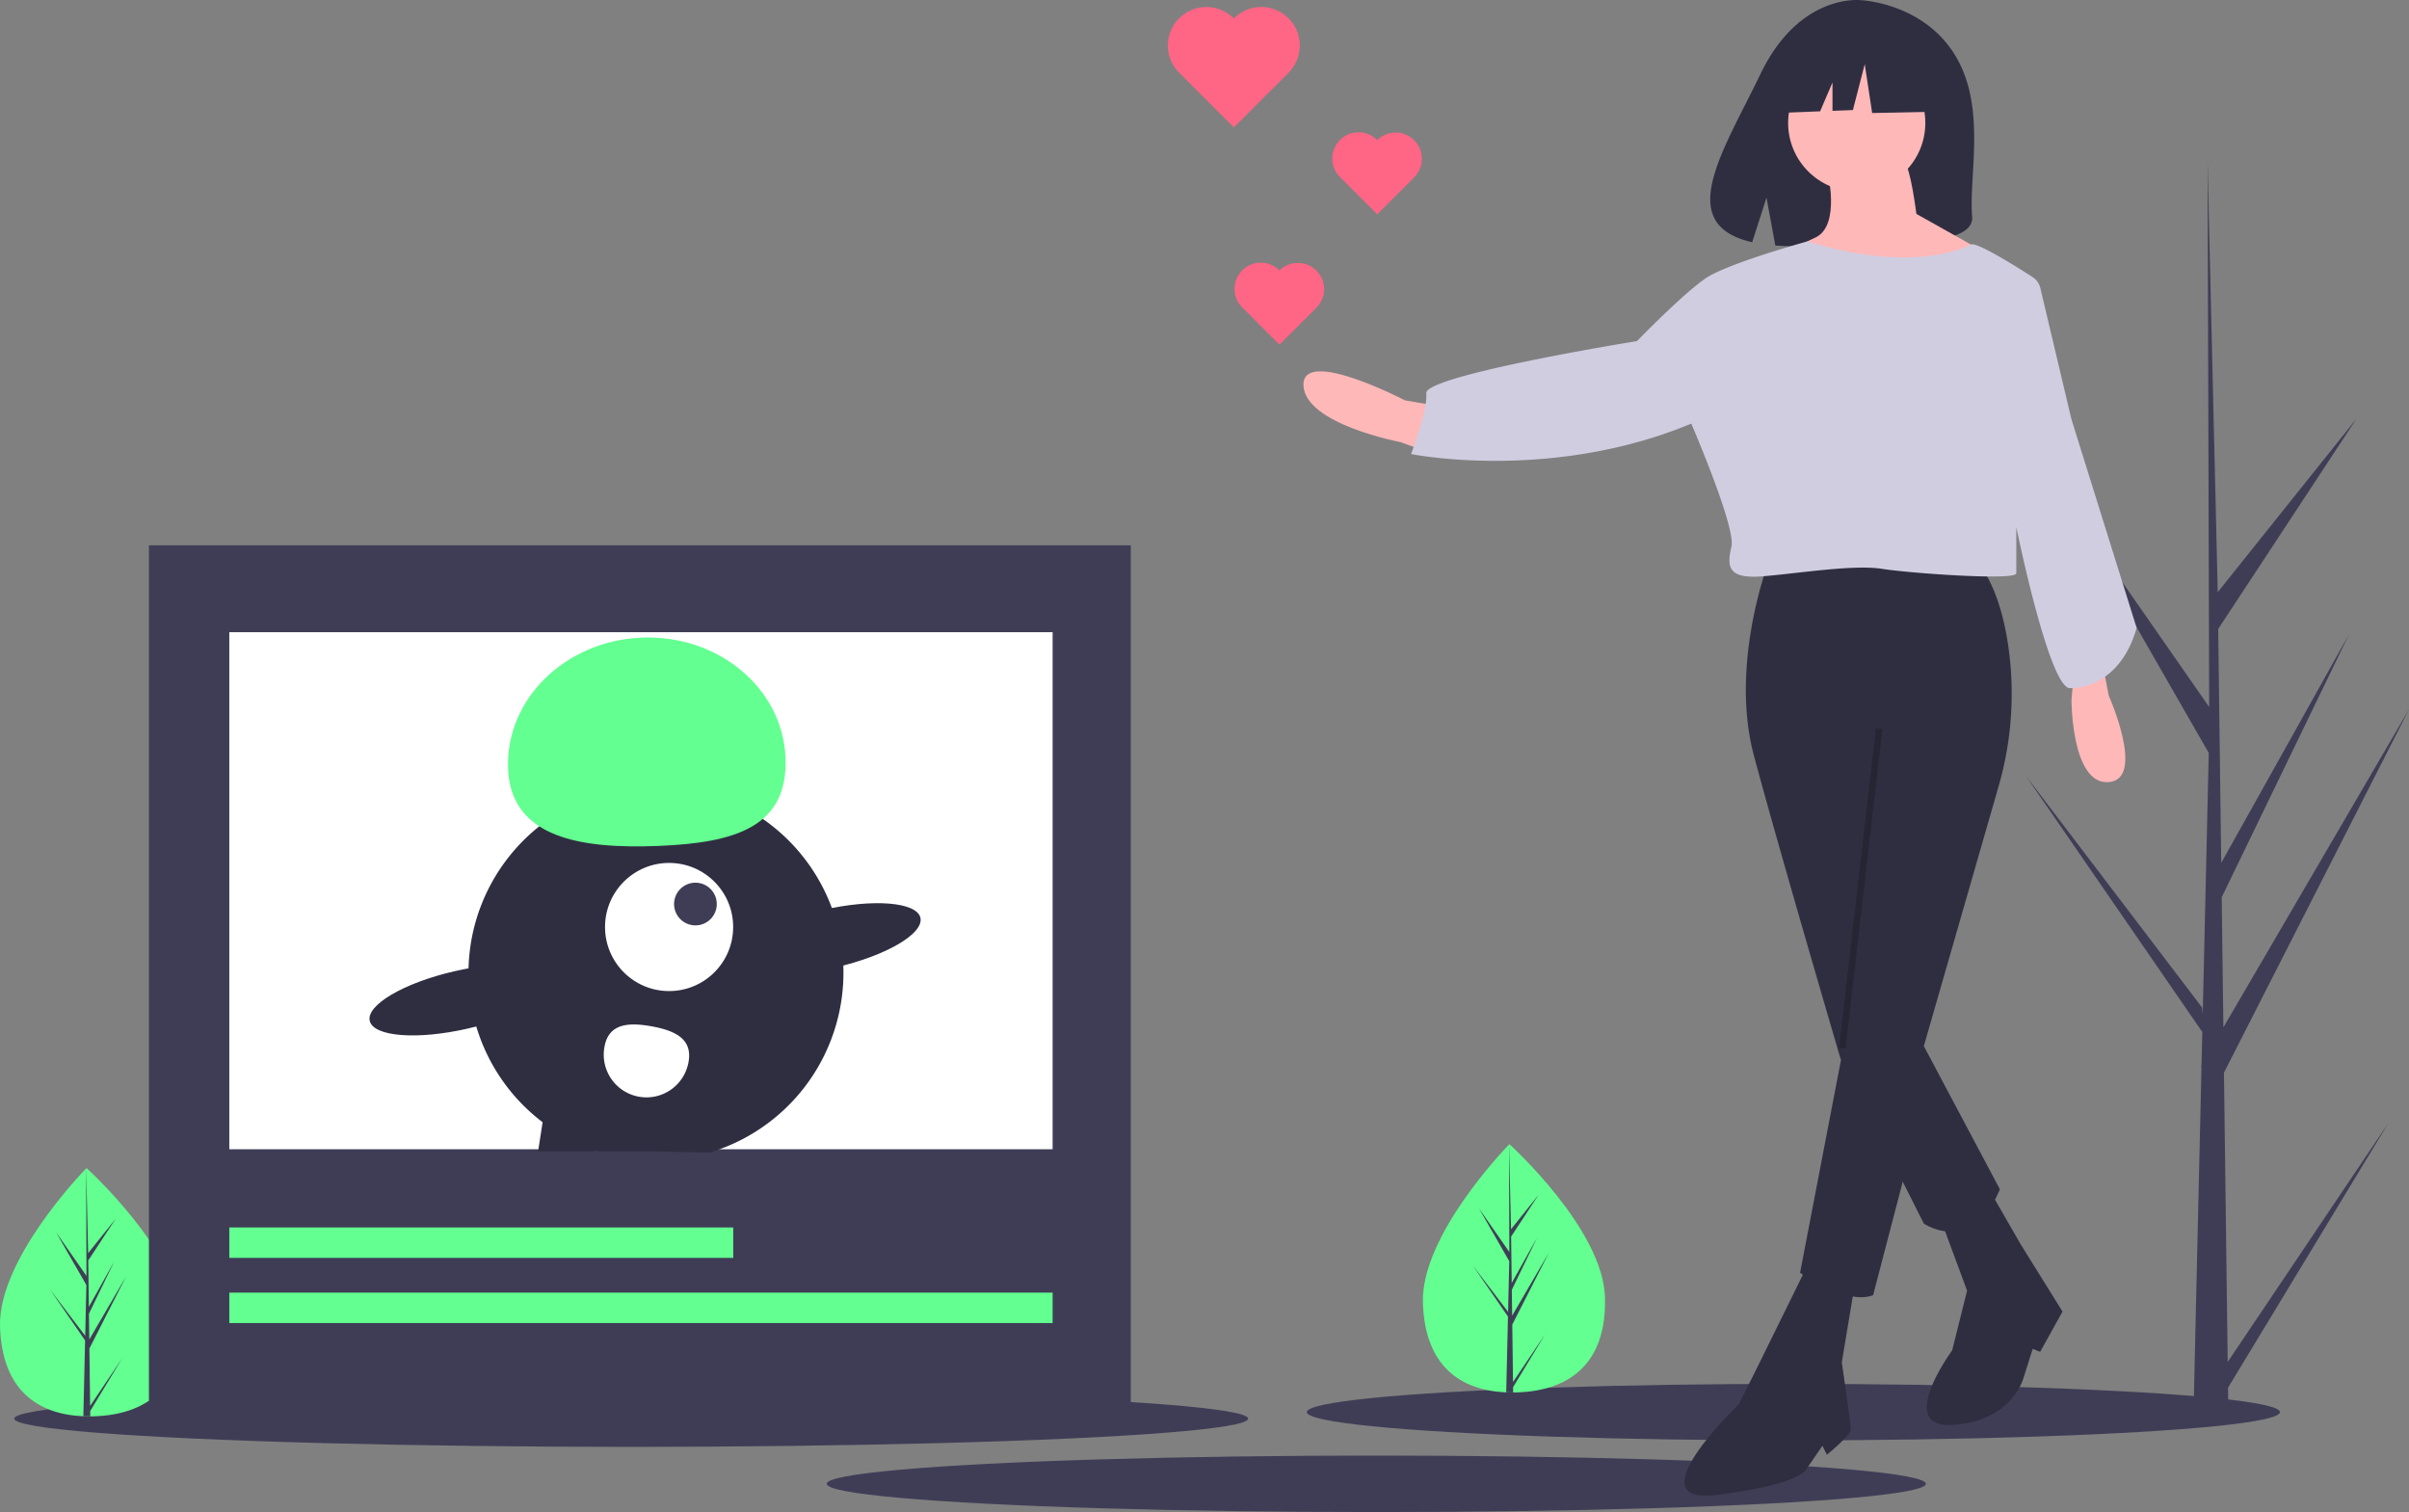 <svg id="a82e93cf-5769-44b9-87d7-e6c1d0b8b4f4" data-name="Layer 1" xmlns="http://www.w3.org/2000/svg" width="1108.947" height="696" viewBox="0 0 1108.947 696"><rect x="0" y="0" width="1108.947" height="696" fill="#808080" stroke="none"/><title>online_popularity</title><path d="M945.87,128.003c-14.651-24.756-43.638-25.91-43.638-25.91s-28.246-3.612-46.365,34.092c-16.889,35.143-40.198,69.075-3.753,77.302l6.583-20.489,4.077,22.015a142.601,142.601,0,0,0,15.593.267c39.03-1.26,76.2.369,75.003-13.637C951.78,183.024,959.968,151.824,945.87,128.003Z" transform="translate(-45.527 -102)" fill="#2f2e41"/><ellipse cx="825.557" cy="650" rx="224" ry="13" fill="#3f3d56"/><ellipse cx="290.557" cy="653" rx="284" ry="13" fill="#3f3d56"/><ellipse cx="633.557" cy="683" rx="253" ry="13" fill="#3f3d56"/><path d="M784.346,699.129c.922,31.558-17.518,43.124-40.658,43.799q-.806.024-1.605.029-1.61.012-3.188-.054c-20.929-.869-37.495-11.978-38.352-41.327-.887-30.373,36.812-69.836,39.64-72.755l.005-.003c.107-.111.162-.167.162-.167S783.424,667.574,784.346,699.129Z" transform="translate(-45.527 -102)" fill="#63ff90"/><path d="M742.021,738.146l14.7-21.86-14.67,24.212.031,2.46q-1.61.012-3.188-.054l.729-31.619-.02-.244.027-.047.07-2.988L723.602,684.633l16.079,21.136.057.632.551-23.89L726.384,658.279l13.944,20.035-.146-49.493 0-.165.005.162.923,39.007,12.672-15.845L741.152,671.186l.277,21.369,11.661-20.855-11.618,23.997.154,11.882L758.584,678.528l-16.907,33.196Z" transform="translate(-45.527 -102)" fill="#3f3d56"/><path d="M129.346,710.129c.922,31.558-17.518,43.124-40.658,43.799q-.806.024-1.605.029-1.61.012-3.188-.054c-20.929-.869-37.495-11.978-38.352-41.327-.887-30.373,36.812-69.836,39.64-72.755l.005-.003c.107-.111.162-.167.162-.167S128.424,678.574,129.346,710.129Z" transform="translate(-45.527 -102)" fill="#63ff90"/><path d="M87.021,749.146l14.7-21.86L87.051,751.498l.031,2.46q-1.61.012-3.188-.054l.729-31.619-.02-.244.027-.047.07-2.988L68.602,695.633l16.079,21.136.057.632.551-23.89L71.384,669.279l13.944,20.035-.146-49.493 0-.165.005.162.923,39.007,12.672-15.845L86.152,682.186l.277,21.369,11.661-20.855L86.471,706.697l.154,11.882L103.584,689.528,86.677,722.724Z" transform="translate(-45.527 -102)" fill="#3f3d56"/><path d="M1071.021,728.902l74.068-110.146-73.916,121.996.155,12.394q-8.111.062-16.064-.27l3.674-159.32-.101-1.229.136-.237.352-15.055L978.21,459.268l81.017,106.499.288,3.182,2.775-120.372L992.229,326.48l70.259,100.951-.733-249.38.002-.83.024.816,4.651,196.545,63.851-79.837-63.642,96.769,1.394,107.67,58.756-105.082-58.54,120.911.776,59.87,85.447-146.378-85.188,167.264Z" transform="translate(-45.527 -102)" fill="#3f3d56"/><path d="M859.053,362.469s-17.162,45.995-6.178,87.185,39.817,139.359,39.817,139.359l38.444,76.201s21.968,15.103,35.011-15.789l-35.011-65.904L965.406,464.446a153.617,153.617,0,0,0,4.051-68.597c-1.954-11.306-5.284-22.618-10.862-31.32C958.595,364.529,869.35,350.799,859.053,362.469Z" transform="translate(-45.527 -102)" fill="#2f2e41"/><path d="M894.751,580.776l-20.595,107.094s21.281,15.103,33.638,10.297l20.595-78.947Z" transform="translate(-45.527 -102)" fill="#2f2e41"/><path d="M876.902,685.811l-21.968,44.622-8.925,17.849s-48.741,46.682-10.297,41.876,41.19-11.671,41.19-11.671l7.551-10.984,2.059,4.119s10.984-8.924,10.984-11.67-4.119-30.892-4.119-30.892l5.492-32.952Z" transform="translate(-45.527 -102)" fill="#2f2e41"/><path d="M939.373,664.529l11.67,31.579-6.865,27.46s-26.773,36.384.686,34.325,32.265-21.968,32.265-21.968l4.119-13.043,3.433,1.373,10.297-18.535-19.222-30.892-13.043-22.654Z" transform="translate(-45.527 -102)" fill="#2f2e41"/><path d="M1012.142,400.913l4.119,21.281s17.162,38.444,0,39.817-17.162-37.757-17.162-37.757l1.373-15.789Z" transform="translate(-45.527 -102)" fill="#ffb8b8"/><path d="M716.261,290.387l-24.027-4.119s-47.368-24.714-46.682-6.865,44.622,26.087,44.622,26.087l13.043,4.805Z" transform="translate(-45.527 -102)" fill="#ffb8b8"/><circle cx="854.716" cy="56.579" r="31.579" fill="#ffb8b8"/><path d="M886.513,179.86s6.865,26.087-5.492,31.579-13.73,9.611-13.73,9.611,82.38,26.087,88.558-4.806l-28.146-15.789s-2.746-21.968-5.492-23.341S886.513,179.86,886.513,179.86Z" transform="translate(-45.527 -102)" fill="#ffb8b8"/><path d="M984.757,234.561a8.238,8.238,0,0,0-3.557-5.031c-7.169-4.618-25.826-16.343-28.37-14.979-3.16,1.694-27.393,13.294-75.345-1.431,0,0-36.281,9.989-46.579,16.854S799.084,259,799.084,259s-97.686,15.762-97,24-7,28-7,28,64,13,129-14c0,0,20.552,47.62,18.493,56.545s-2.059,15.103,14.416,13.73,41.876-5.492,54.92-3.433,61.785,5.492,61.785,2.059V344.62s15.103,74.142,24.714,74.142,24.494-5.794,30.672-27.762l-30-96Z" transform="translate(-45.527 -102)" fill="#d0cde1"/><rect x="828.094" y="509.5" width="147.98" height="3" transform="translate(245.567 1246.596) rotate(-83.421)" opacity="0.2"/><polygon points="893.866 24.746 865.229 9.745 825.682 15.882 817.5 52.02 837.867 51.236 843.557 37.96 843.557 51.017 852.956 50.656 858.41 29.519 861.82 52.02 895.23 51.338 893.866 24.746" fill="#2f2e41"/><path d="M634.51,226.505a12.077,12.077,0,1,0-17.079,17.079l17.079,17.079,17.079-17.079a12.077,12.077,0,0,0-17.079-17.079Z" transform="translate(-45.527 -102)" fill="#ff6584"/><path d="M679.51,166.505a12.077,12.077,0,1,0-17.079,17.079l17.079,17.079,17.079-17.079a12.077,12.077,0,0,0-17.079-17.079Z" transform="translate(-45.527 -102)" fill="#ff6584"/><path d="M613.51,110.505a17.734,17.734,0,1,0-25.079,25.079l25.079,25.079,25.079-25.079a17.734,17.734,0,1,0-25.079-25.079Z" transform="translate(-45.527 -102)" fill="#ff6584"/><rect x="68.557" y="251" width="452" height="400" fill="#3f3d56"/><rect x="105.557" y="291" width="379" height="238" fill="#fff"/><path d="M372.504,632.42c.45-.14.89-.28,1.34-.42a86.429,86.429,0,0,0,59.89-85.57,85.273,85.273,0,0,0-5.26-26.47,86.325,86.325,0,0,0-167.26,27.77,86.24,86.24,0,0,0,58.61,83.82c.45.16.91.31,1.36.45h24.75Z" transform="translate(-45.527 -102)" fill="#2f2e41"/><polygon points="277.007 512.11 274.297 529.55 274.227 530 247.697 530 249.787 516.56 251.207 507.44 277.007 512.11" fill="#2f2e41"/><polygon points="326.977 530.42 327.047 530 328.597 521.45 302.797 516.78 300.407 530 326.977 530.42" fill="#2f2e41"/><circle cx="308.007" cy="426.7" r="29.492" fill="#fff"/><circle cx="320.128" cy="416.129" r="9.831" fill="#3f3d56"/><path d="M279.42,455.931c-1.298-31.947,26.236-59.006,61.498-60.438s64.899,23.304,66.197,55.251-23.214,39.205-58.476,40.638S280.718,487.878,279.42,455.931Z" transform="translate(-45.527 -102)" fill="#63ff90"/><ellipse cx="427.171" cy="534.087" rx="43.146" ry="13.545" transform="translate(-154.055 6.94) rotate(-12.91)" fill="#2f2e41"/><ellipse cx="257.783" cy="562.256" rx="43.146" ry="13.545" transform="translate(-164.631 -30.193) rotate(-12.91)" fill="#2f2e41"/><path d="M323.792,583.815a19.662,19.662,0,1,0,38.694,7.005c1.934-10.685-6.327-14.466-17.012-16.4S325.727,573.129,323.792,583.815Z" transform="translate(-45.527 -102)" fill="#fff"/><rect x="105.557" y="565" width="232" height="14" fill="#63ff90"/><rect x="105.557" y="595" width="379" height="14" fill="#63ff90"/></svg>
